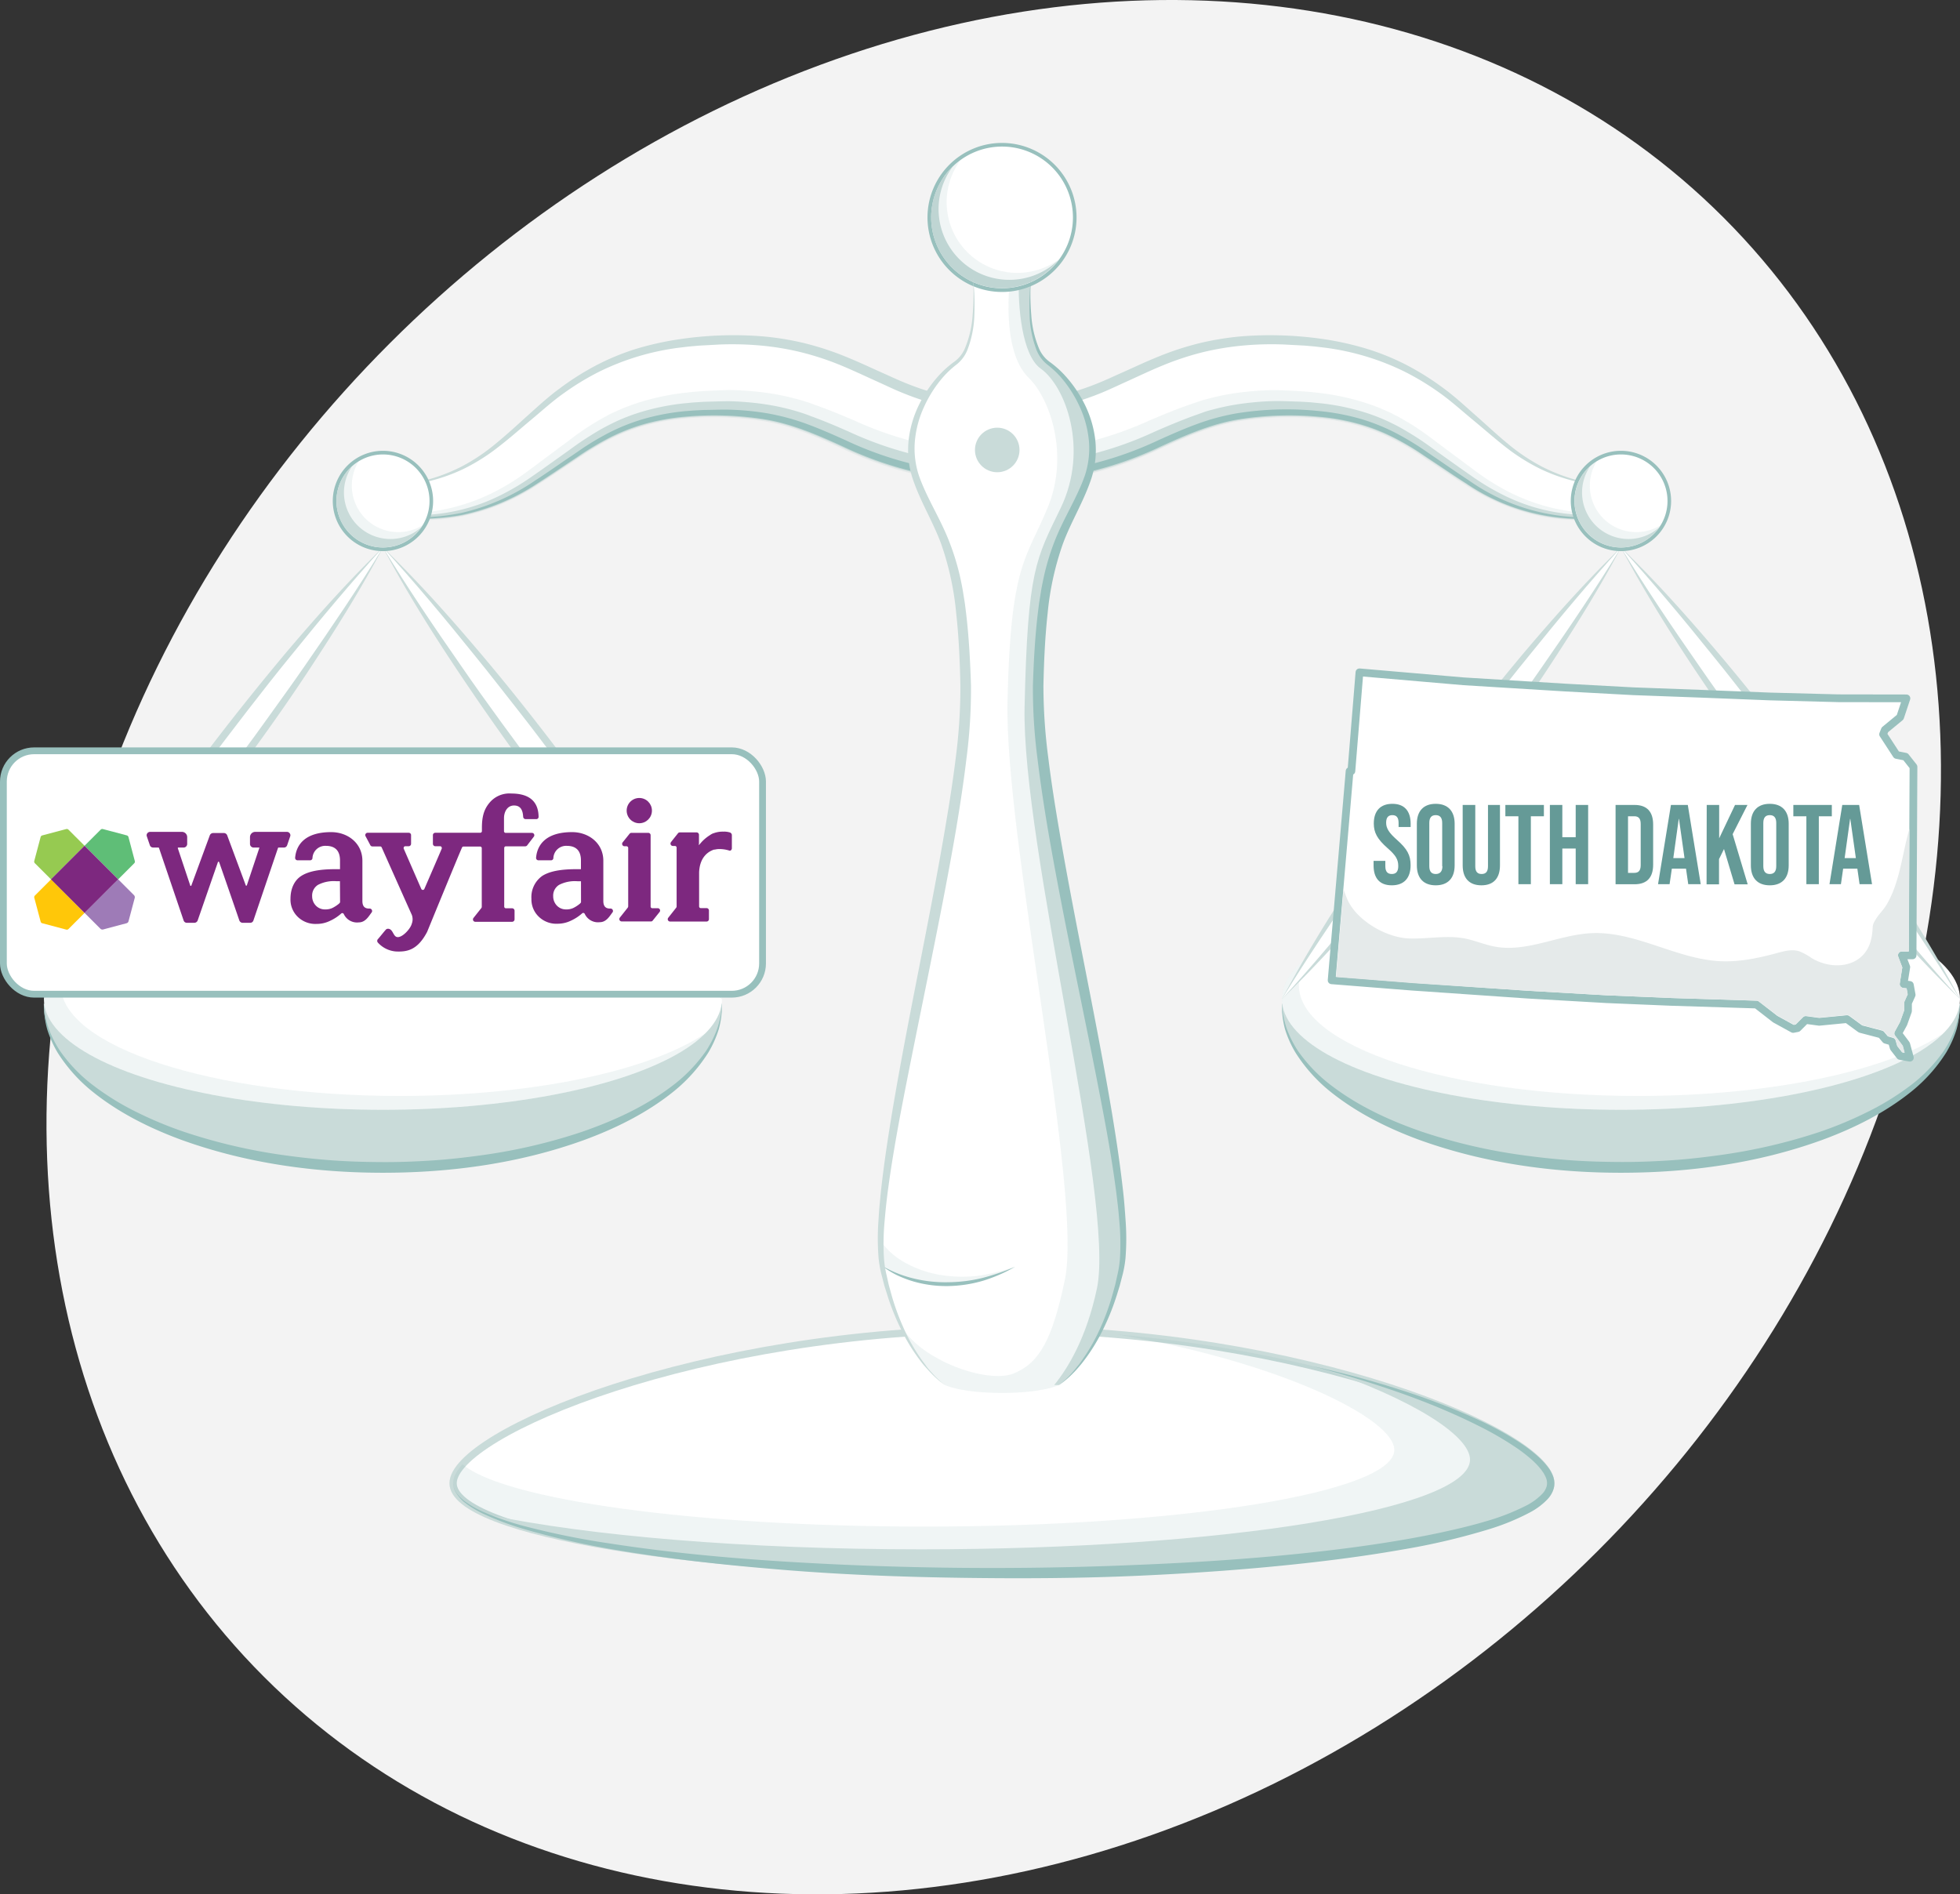 <?xml version="1.0" encoding="UTF-8"?> <svg xmlns="http://www.w3.org/2000/svg" viewBox="0 0 536.74 518.81"><rect x="0" y="0" width="536.74" height="518.81" fill="#333333" stroke="none"/><defs><style>.cls-1{fill:#f3f3f3;}.cls-15,.cls-2,.cls-6,.cls-9{fill:#fff;}.cls-2{stroke:#c9dbd9;stroke-miterlimit:10;stroke-width:2px;}.cls-3,.cls-8{fill:#679a96;}.cls-3,.cls-7{opacity:0.1;}.cls-4{fill:#c9dbd9;}.cls-5{fill:#98c0bd;}.cls-15,.cls-9{stroke:#98c0bd;stroke-linecap:round;stroke-linejoin:round;}.cls-9{stroke-width:1.86px;}.cls-10{fill:#7d287f;}.cls-11{fill:#5fbe77;}.cls-12{fill:#ffc709;}.cls-13{fill:#96ca51;}.cls-14{fill:#9e7bb7;}.cls-15{stroke-width:2.12px;}.cls-16{fill:#659a97;}.cls-17{fill:#e5eaea;}</style></defs><g id="Layer_2" data-name="Layer 2"><g id="WhyWeAreTaxFree_Page" data-name="WhyWeAreTaxFree Page"><ellipse class="cls-1" cx="272.13" cy="259.4" rx="282.61" ry="233.89" transform="translate(-103.72 268.4) rotate(-45)"></ellipse><path class="cls-2" d="M424.69,406.21c0-13.57-67.29-42.11-150.3-42.11s-150.31,28.54-150.31,42.11,67.3,24.56,150.31,24.56S424.69,419.77,424.69,406.21Z"></path><path class="cls-3" d="M305.91,365.46c44.76,7.6,75.92,23.07,75.92,31.62,0,11.61-57.64,21-128.73,21-62.82,0-115.12-7.35-126.45-17.07-1.68,1.87-2.57,3.62-2.57,5.17,0,13.56,67.3,24.56,150.31,24.56s150.3-11,150.3-24.56C424.69,394.41,373.78,371.29,305.91,365.46Z"></path><path class="cls-4" d="M361.56,374.62c25.42,8.61,41,18.6,41,25.13,0,13.56-67.3,24.56-150.31,24.56-48.23,0-91.15-3.71-118.65-9.48,21.37,9.31,76.33,15.94,140.78,15.94,83,0,150.3-11,150.3-24.56C424.69,398,399.77,384.16,361.56,374.62Z"></path><path class="cls-4" d="M197.72,274.88c0,24.77-41.57,44.84-92.85,44.84S12,299.65,12,274.88"></path><path class="cls-5" d="M197.72,274.88a25.43,25.43,0,0,1-.87,6.93,29.27,29.27,0,0,1-2.86,6.42,43.45,43.45,0,0,1-9.31,10.52c-7.32,5.95-15.85,10.19-24.63,13.43-17.65,6.41-36.49,9-55.18,9s-37.52-2.62-55.17-9c-8.79-3.24-17.31-7.48-24.63-13.43a43.49,43.49,0,0,1-9.32-10.52,29.72,29.72,0,0,1-2.85-6.42,25.43,25.43,0,0,1-.87-6.93,25.12,25.12,0,0,0,1.3,6.79,29.17,29.17,0,0,0,3.1,6.13A42,42,0,0,0,26,297.6a72.34,72.34,0,0,0,11.74,7.13A104.74,104.74,0,0,0,50.48,310a152.18,152.18,0,0,0,26.84,6.31c4.57.64,9.15,1.15,13.74,1.48s9.21.45,13.81.47,9.22-.16,13.82-.47,9.17-.84,13.74-1.48a151.28,151.28,0,0,0,26.84-6.3c8.68-3,17.15-6.85,24.5-12.38a42.5,42.5,0,0,0,9.56-9.79,29.94,29.94,0,0,0,3.09-6.14A25.12,25.12,0,0,0,197.72,274.88Z"></path><path class="cls-6" d="M444.15,133.55a89.46,89.46,0,0,1-10.61-1.48,48.31,48.31,0,0,1-9.68-3.14c-6.11-2.63-11.22-6.74-16.72-11.61-2.75-2.44-5.6-5-8.77-7.6a78.76,78.76,0,0,0-10.38-7.2,65.65,65.65,0,0,0-12-5.38,79.62,79.62,0,0,0-12.63-3l-3.17-.4c-1.06-.14-2.05-.2-3.08-.3-2-.21-4.11-.3-6.19-.38a88.49,88.49,0,0,0-12.75.5,74.64,74.64,0,0,0-12.84,2.63,93.22,93.22,0,0,0-11.79,4.5l-10.11,4.59a78.18,78.18,0,0,1-9.32,3.44C288,110.63,283.24,112,274.39,112s-13.59-1.41-19.77-3.33a78.18,78.18,0,0,1-9.32-3.44l-10.11-4.59a93.22,93.22,0,0,0-11.79-4.5,74.64,74.64,0,0,0-12.84-2.63,88.49,88.49,0,0,0-12.75-.5c-2.08.08-4.16.17-6.19.38-1,.1-2,.16-3.08.3l-3.17.4a79.62,79.62,0,0,0-12.63,3,65.65,65.65,0,0,0-12,5.38,78.76,78.76,0,0,0-10.38,7.2c-3.17,2.55-6,5.16-8.77,7.6-5.5,4.87-10.61,9-16.72,11.61a48.1,48.1,0,0,1-9.68,3.14,89.46,89.46,0,0,1-10.61,1.48l-.44,7.3a69.23,69.23,0,0,0,12,1.13,55,55,0,0,0,12.47-1.49,57.32,57.32,0,0,0,12-4.47,102.19,102.19,0,0,0,10.47-6.31c3.25-2.17,6.29-4.29,9.24-6.18a69.59,69.59,0,0,1,8.81-4.85A55.41,55.41,0,0,1,187.79,114l2.47-.18c.82-.06,1.72-.06,2.58-.1,1.74-.08,3.44,0,5.14,0a77.35,77.35,0,0,1,9.88.78,59.44,59.44,0,0,1,9.3,2.12,99.8,99.8,0,0,1,9.38,3.61c3.29,1.43,6.77,3.12,10.6,4.64a93.75,93.75,0,0,0,12.11,3.95,113,113,0,0,0,50.27,0,93.75,93.75,0,0,0,12.11-3.95c3.83-1.52,7.32-3.21,10.6-4.64a99.8,99.8,0,0,1,9.38-3.61,59.44,59.44,0,0,1,9.3-2.12,77.35,77.35,0,0,1,9.88-.78c1.7,0,3.41,0,5.14,0,.86,0,1.76,0,2.58.1L361,114a55.41,55.41,0,0,1,18.59,4.67,68.9,68.9,0,0,1,8.81,4.85c2.95,1.89,6,4,9.24,6.18A102.19,102.19,0,0,0,408.09,136a57.32,57.32,0,0,0,12,4.47A55.12,55.12,0,0,0,432.55,142a69.21,69.21,0,0,0,12-1.13Z"></path><g class="cls-7"><path class="cls-8" d="M104.26,140.4a67.41,67.41,0,0,0,11.1,0A52.29,52.29,0,0,0,126,138.44a53.66,53.66,0,0,0,9.84-3.95,64.06,64.06,0,0,0,9-5.69c2.9-2.12,5.95-4.43,9-6.7,1.54-1.13,3-2.27,4.59-3.41s3.28-2.22,5-3.26c.88-.53,1.77-1,2.69-1.52s1.8-.92,2.77-1.35a53.69,53.69,0,0,1,5.84-2.25,66.68,66.68,0,0,1,12.11-2.66l2.86-.32,3-.24c2-.08,3.93-.19,6-.25s4.12.06,6.16.21c1,.07,2,.17,3,.28s2.08.25,3.11.41c2.07.32,4.13.75,6.15,1.26l1.51.4c.53.14,1.07.31,1.56.46,1,.3,1.95.62,2.91,1,3.8,1.32,7.5,2.88,10.91,4.33a95.61,95.61,0,0,0,19.65,6.54,99.76,99.76,0,0,0,20.67,1.84,98.37,98.37,0,0,0,20.66-1.84,97,97,0,0,0,19.66-6.52c3.41-1.45,7.11-3,10.91-4.33,1-.33,1.92-.65,2.91-1,.49-.16,1-.32,1.56-.46l1.51-.4c2-.52,4.08-.94,6.15-1.26,1-.17,2.1-.31,3.1-.41s2-.21,3-.29c2-.14,4.08-.25,6.15-.2s4,.17,6,.26l3,.23,2.86.32a66.57,66.57,0,0,1,12.1,2.66,51.86,51.86,0,0,1,5.85,2.25c1,.42,1.87.89,2.76,1.35s1.81,1,2.69,1.52c1.75,1,3.42,2.14,5,3.26s3.05,2.27,4.59,3.41l9,6.69a64.13,64.13,0,0,0,9,5.7,54.73,54.73,0,0,0,9.85,3.94,52.16,52.16,0,0,0,10.65,1.92,68.54,68.54,0,0,0,11.1,0l.16.89a71.63,71.63,0,0,1-11.23,1.16,54.47,54.47,0,0,1-11.26-1,59.89,59.89,0,0,1-20.79-8.63c-3.18-2-6.27-4.11-9.39-6.17-1.56-1-3.1-2.09-4.67-3.08s-3.19-1.92-4.83-2.78a53,53,0,0,0-10.27-4.13,60.28,60.28,0,0,0-10.91-2,87.61,87.61,0,0,0-22.19.78c-7.31,1.25-14.15,4.25-20.94,7.37a99.76,99.76,0,0,1-21.33,7.39,108.16,108.16,0,0,1-22.47,2.26,107.51,107.51,0,0,1-22.48-2.26,99.76,99.76,0,0,1-21.33-7.39c-6.79-3.12-13.63-6.12-20.94-7.37a87.61,87.61,0,0,0-22.19-.78,60.28,60.28,0,0,0-10.91,2,53,53,0,0,0-10.27,4.13c-1.64.86-3.24,1.8-4.82,2.78s-3.12,2.06-4.68,3.08c-3.12,2.06-6.2,4.16-9.39,6.17a59.89,59.89,0,0,1-20.79,8.63,54.47,54.47,0,0,1-11.26,1,71.63,71.63,0,0,1-11.23-1.16Z"></path></g><path class="cls-4" d="M104.23,140.6a69.05,69.05,0,0,0,11.12.48,53,53,0,0,0,10.88-1.47,50.85,50.85,0,0,0,10.24-3.68,65.76,65.76,0,0,0,9.37-5.55c3-2.07,6.08-4.29,9.14-6.47,1.55-1.09,3-2.2,4.63-3.27s3.25-2.1,4.95-3.07c.86-.48,1.73-.95,2.62-1.39s1.75-.86,2.67-1.26a53.85,53.85,0,0,1,5.61-2.06,64.4,64.4,0,0,1,11.62-2.37l2.84-.27,2.91-.18c1.95-.05,3.85-.12,5.85-.15s3.95.1,5.9.26,3.9.39,5.89.72,3.92.74,5.85,1.25c.94.25,1.93.53,2.9.84s1.87.62,2.79,1c3.67,1.31,7.25,2.85,10.65,4.35A97.21,97.21,0,0,0,253,125.12a115.72,115.72,0,0,0,42.79,0,97.79,97.79,0,0,0,20.33-6.86c3.41-1.5,7-3,10.66-4.35.92-.33,1.85-.65,2.79-1s1.95-.59,2.9-.84c1.92-.51,3.88-.93,5.84-1.25s3.93-.55,5.89-.72,3.92-.27,5.9-.26,3.9.11,5.85.16l2.91.17,2.84.28a63.53,63.53,0,0,1,11.62,2.36,52.86,52.86,0,0,1,5.6,2.06c.92.4,1.81.83,2.68,1.26s1.76.91,2.61,1.39c1.71,1,3.35,2,4.95,3.07s3.09,2.18,4.63,3.27c3.07,2.18,6.14,4.39,9.15,6.47a65.76,65.76,0,0,0,9.37,5.55,51,51,0,0,0,10.23,3.68,53.84,53.84,0,0,0,10.89,1.46,69.05,69.05,0,0,0,11.12-.48l.09.49a56.24,56.24,0,0,1-43.11-8.47c-3.17-2-6.26-4.12-9.37-6.18-1.56-1-3.1-2.1-4.68-3.09s-3.2-1.92-4.84-2.79a52.94,52.94,0,0,0-10.32-4.16,60,60,0,0,0-11-2,87.9,87.9,0,0,0-22.28.76c-7.35,1.25-14.23,4.26-21,7.37a99.49,99.49,0,0,1-21.27,7.34,113.57,113.57,0,0,1-44.79,0,99,99,0,0,1-21.27-7.34c-6.79-3.11-13.67-6.12-21-7.37a88.3,88.3,0,0,0-22.27-.76,60,60,0,0,0-11,2,52.94,52.94,0,0,0-10.32,4.16c-1.64.87-3.25,1.81-4.84,2.79s-3.11,2.06-4.68,3.09c-3.11,2.06-6.2,4.17-9.37,6.18a59.59,59.59,0,0,1-20.7,8.62,59.48,59.48,0,0,1-22.41-.15Z"></path><path class="cls-4" d="M444.15,133.55a84.65,84.65,0,0,1-11.42-1.43,48.27,48.27,0,0,1-10.93-3.71,54.34,54.34,0,0,1-9.77-6.2c-3-2.37-5.92-4.93-8.86-7.36s-5.76-5-8.87-7.21a72.19,72.19,0,0,0-9.7-5.88A69.44,69.44,0,0,0,363,95.24l-2.84-.34-2.83-.25-5.67-.3a85.41,85.41,0,0,0-11.31.29,76.17,76.17,0,0,0-11.14,1.86,79.16,79.16,0,0,0-10.72,3.55c-3.49,1.42-6.95,3.09-10.45,4.67-1.76.79-3.45,1.6-5.26,2.38s-3.61,1.47-5.46,2.1c-.92.32-1.87.62-2.78.89l-2.76.85c-1.85.56-3.75,1.08-5.68,1.48a61.93,61.93,0,0,1-23.45,0c-1.93-.4-3.83-.92-5.68-1.47l-2.76-.85c-.91-.28-1.86-.58-2.78-.9-1.85-.63-3.67-1.34-5.46-2.1s-3.5-1.59-5.26-2.38c-3.5-1.58-7-3.24-10.45-4.67a77.74,77.74,0,0,0-10.72-3.54,74.88,74.88,0,0,0-11.14-1.87,87.15,87.15,0,0,0-11.31-.29l-5.67.31-2.83.25-2.84.34a69.43,69.43,0,0,0-21.59,6.51,72.19,72.19,0,0,0-9.7,5.88c-3.11,2.17-5.93,4.77-8.87,7.21s-5.8,5-8.86,7.36a54,54,0,0,1-9.77,6.2A48.27,48.27,0,0,1,116,132.12a84.65,84.65,0,0,1-11.42,1.43,86.2,86.2,0,0,0,11.32-1.87,48.34,48.34,0,0,0,10.68-4,52.9,52.9,0,0,0,9.42-6.38c2.94-2.41,5.72-5,8.61-7.59s5.68-5.17,8.83-7.45a73.66,73.66,0,0,1,9.83-6.21,66.22,66.22,0,0,1,10.77-4.46A81.63,81.63,0,0,1,185.43,93a100.62,100.62,0,0,1,23.21-.9,77.71,77.71,0,0,1,11.54,1.86,80.45,80.45,0,0,1,11.11,3.6c3.62,1.45,7.08,3.09,10.57,4.65,1.74.77,3.51,1.6,5.23,2.32s3.49,1.4,5.27,2c.9.3,1.78.58,2.7.85l2.74.82c1.82.54,3.63,1,5.45,1.39a63.12,63.12,0,0,0,22.27,0c1.82-.37,3.63-.85,5.45-1.38l2.74-.83c.92-.27,1.8-.55,2.7-.85,1.78-.59,3.54-1.27,5.28-2s3.48-1.55,5.22-2.32c3.5-1.55,6.95-3.2,10.57-4.65a80.45,80.45,0,0,1,11.11-3.6,79,79,0,0,1,11.54-1.86,100.62,100.62,0,0,1,23.21.91,81.6,81.6,0,0,1,11.35,2.64,66.22,66.22,0,0,1,10.77,4.46,74.69,74.69,0,0,1,9.83,6.21c3.15,2.29,5.94,4.92,8.83,7.46s5.67,5.17,8.61,7.59a52.84,52.84,0,0,0,9.42,6.37,48.34,48.34,0,0,0,10.68,4A84.57,84.57,0,0,0,444.15,133.55Z"></path><ellipse class="cls-6" cx="104.87" cy="273.62" rx="92.84" ry="30.32"></ellipse><path class="cls-4" d="M351.05,274.88c0,24.77,41.57,44.84,92.85,44.84s92.84-20.07,92.84-44.84"></path><path class="cls-5" d="M351.05,274.88a25.12,25.12,0,0,0,1.3,6.79,29.94,29.94,0,0,0,3.09,6.14A42.5,42.5,0,0,0,365,297.6c7.35,5.53,15.82,9.39,24.5,12.38a151.28,151.28,0,0,0,26.84,6.3c4.57.64,9.15,1.15,13.74,1.48s9.21.45,13.82.47,9.21-.16,13.81-.47,9.18-.84,13.74-1.48A152.18,152.18,0,0,0,498.29,310,104.74,104.74,0,0,0,511,304.73a72.43,72.43,0,0,0,11.75-7.13,42.35,42.35,0,0,0,9.56-9.8,29.61,29.61,0,0,0,3.09-6.13,25.12,25.12,0,0,0,1.3-6.79,25.43,25.43,0,0,1-.87,6.93,29.72,29.72,0,0,1-2.85,6.42,43.49,43.49,0,0,1-9.32,10.52c-7.32,5.95-15.84,10.19-24.63,13.43-17.65,6.42-36.48,9-55.17,9s-37.53-2.63-55.18-9c-8.78-3.24-17.31-7.48-24.63-13.43a43.66,43.66,0,0,1-9.31-10.52,29.27,29.27,0,0,1-2.86-6.42A25.43,25.43,0,0,1,351.05,274.88Z"></path><ellipse class="cls-6" cx="443.9" cy="273.62" rx="92.84" ry="30.32"></ellipse><path class="cls-5" d="M104.2,140.75a59.18,59.18,0,0,0,22.2-.29,59,59,0,0,0,20.19-8.89c3.1-2,6.18-4.18,9.28-6.29,1.56-1,3.07-2.13,4.67-3.16s3.22-2,4.89-2.9A54.22,54.22,0,0,1,176,114.81a61.7,61.7,0,0,1,11.26-2.17c.95-.09,1.87-.15,2.81-.23l2.85-.14c1.9,0,3.78-.09,5.71-.09a74,74,0,0,1,11.4,1,62.92,62.92,0,0,1,11.09,3c3.57,1.32,7.05,2.86,10.45,4.39a96.53,96.53,0,0,0,20.86,7.09,104.76,104.76,0,0,0,21.95,2.08,105.4,105.4,0,0,0,21.94-2.07,97.62,97.62,0,0,0,20.86-7.09c3.4-1.54,6.88-3.08,10.45-4.39a61.24,61.24,0,0,1,11.09-3,86.5,86.5,0,0,1,22.77-.59,61.68,61.68,0,0,1,11.26,2.16,54.49,54.49,0,0,1,10.57,4.41c1.68.91,3.31,1.89,4.9,2.9s3.11,2.11,4.67,3.16c3.1,2.11,6.18,4.25,9.28,6.29a55.46,55.46,0,0,0,42.39,9.18l0,.19a56.1,56.1,0,0,1-43-8.48c-3.16-2-6.25-4.12-9.37-6.19-1.56-1-3.09-2.09-4.68-3.09s-3.19-1.93-4.85-2.8a52.44,52.44,0,0,0-10.35-4.19,59.56,59.56,0,0,0-11-2,87.86,87.86,0,0,0-22.33.74c-7.39,1.25-14.3,4.27-21.09,7.37a98.79,98.79,0,0,1-21.22,7.3,106.65,106.65,0,0,1-22.33,2.21,107.34,107.34,0,0,1-22.34-2.2,99.37,99.37,0,0,1-21.22-7.31c-6.79-3.1-13.7-6.12-21.09-7.37a87.86,87.86,0,0,0-22.33-.74,60.4,60.4,0,0,0-11,2,52.44,52.44,0,0,0-10.35,4.19c-1.66.87-3.27,1.82-4.85,2.8s-3.12,2.07-4.68,3.09c-3.12,2.07-6.21,4.18-9.37,6.19a59.5,59.5,0,0,1-20.63,8.61,59.22,59.22,0,0,1-22.36-.13Z"></path><path class="cls-6" d="M274.39,381.48c11.3,0,15.65-2.17,15.65-2.17s12-7.7,17-31.6-23.58-122-22.73-159.79,7.15-41.15,13.05-55.49-3.58-28.25-10.32-33-4.73-23.25-4.73-23.25H266.45s2,18.47-4.73,23.25-16.21,18.69-10.32,33,12.21,17.68,13,55.49S236.66,323.8,241.72,347.71s17,31.6,17,31.6S263.09,381.48,274.39,381.48Z"></path><path class="cls-3" d="M284.32,187.92c.84-37.81,7.15-41.15,13.05-55.49s-3.58-28.25-10.32-33-4.73-23.25-4.73-23.25h-5.69s-2.73,19.68,5.06,27.27c5.9,5.75,11.15,21.12,5.26,35.46s-10.21,15.24-11.05,53.06S296.64,326.7,291.59,350.6c-3.44,16.3-6.92,22.66-14,25.55s-25.49-3.49-31-13.27c5.48,12.13,12.15,16.43,12.15,16.43s4.36,2.17,15.66,2.17c11,0,15.39-2.05,15.63-2.16h0l0,0h0l.13-.1h0l.23-.17h0c.29-.21.7-.54,1.22-1l0,0c.16-.14.33-.29.5-.46l.06-.05c3.71-3.49,11.07-12.3,14.75-29.73C312.11,323.8,283.47,225.73,284.32,187.92Z"></path><path class="cls-4" d="M284.32,187.92c.84-37.81,7.15-41.15,13.05-55.49s-3.58-28.25-10.32-33-4.73-23.25-4.73-23.25H279c-.27,7.82.86,21.12,6,24.77,6.74,4.78,13.26,22,5.47,38.17-6.74,14-9.05,16.65-9.89,54.46S305.44,329,300.39,352.87c-2.84,13.42-7.85,21.73-11.7,26.44H290s12-7.7,17-31.6S283.47,225.73,284.32,187.92Z"></path><circle class="cls-4" cx="273.09" cy="123.23" r="6.1"></circle><path class="cls-3" d="M448.53,300.15c-51.28,0-92.84-13.58-92.84-30.32,0-3.25,1.57-6.39,4.48-9.32-5.84,4-9.12,8.41-9.12,13.11,0,16.74,41.57,30.32,92.85,30.32,41.31,0,76.31-8.82,88.36-21C517.28,293.12,485.42,300.15,448.53,300.15Z"></path><path class="cls-3" d="M109.51,300.15c-51.28,0-92.85-13.58-92.85-30.32,0-3.25,1.58-6.39,4.49-9.32-5.84,4-9.12,8.41-9.12,13.11,0,16.74,41.57,30.32,92.85,30.32,41.31,0,76.31-8.82,88.36-21C178.26,293.12,146.4,300.15,109.51,300.15Z"></path><path class="cls-3" d="M267.74,349.41a36.93,36.93,0,0,1-10.35-.27,29.82,29.82,0,0,1-9.5-3.32,19.52,19.52,0,0,1-6.76-6,40.8,40.8,0,0,0,.4,6.83,26.2,26.2,0,0,0,4.72,2.53,32.83,32.83,0,0,0,10.86,2.43,38.93,38.93,0,0,0,10.85-1,50,50,0,0,0,10-3.76A49.16,49.16,0,0,1,267.74,349.41Z"></path><path class="cls-6" d="M274.39,79.45a19.91,19.91,0,1,1,19.9-19.9A19.93,19.93,0,0,1,274.39,79.45Z"></path><path class="cls-5" d="M274.39,40.14A19.41,19.41,0,1,1,255,59.55a19.41,19.41,0,0,1,19.41-19.41m0-1a20.41,20.41,0,1,0,20.4,20.41,20.43,20.43,0,0,0-20.4-20.41Z"></path><path class="cls-4" d="M276.46,76.64A19.38,19.38,0,0,1,261,45.5a19.38,19.38,0,1,0,28.78,25.78A19.31,19.31,0,0,1,276.46,76.64Z"></path><path class="cls-3" d="M278.6,74.74A19.37,19.37,0,0,1,263,43.9,19.39,19.39,0,1,0,290,71,19.3,19.3,0,0,1,278.6,74.74Z"></path><path class="cls-5" d="M124.08,406.21a5,5,0,0,0,1,2.77,11,11,0,0,0,2.11,2.1,26.74,26.74,0,0,0,5.2,3A76.83,76.83,0,0,0,143.77,418a216.8,216.8,0,0,0,23.58,4.76c15.87,2.45,31.88,3.93,47.91,4.93a920.87,920.87,0,0,0,96.31.87c16-.64,32.07-1.7,48-3.45,8-.88,15.93-1.93,23.83-3.27,3.94-.67,7.88-1.41,11.78-2.26s7.8-1.77,11.61-2.91a60.85,60.85,0,0,0,11-4.26,16.51,16.51,0,0,0,4.57-3.31,5,5,0,0,0,1.22-2.17,3.82,3.82,0,0,0-.29-2.37,9.68,9.68,0,0,0-.62-1.19c-.28-.37-.51-.78-.83-1.13a13.71,13.71,0,0,0-.94-1.08c-.33-.35-.68-.69-1-1a41.55,41.55,0,0,0-4.63-3.65,89.65,89.65,0,0,0-10.34-6c-14.32-7.19-29.72-12.12-45.23-16.3,7.85,1.76,15.64,3.8,23.31,6.27a186.06,186.06,0,0,1,22.57,8.71,89.22,89.22,0,0,1,10.64,5.9,42.41,42.41,0,0,1,4.89,3.73c.39.35.77.7,1.13,1.08a14.84,14.84,0,0,1,1.07,1.17,15.51,15.51,0,0,1,1,1.29,11.44,11.44,0,0,1,.79,1.47,5.7,5.7,0,0,1,.45,3.51,6.92,6.92,0,0,1-1.61,3.07,18.37,18.37,0,0,1-5.07,3.84,62.86,62.86,0,0,1-11.36,4.63,185.68,185.68,0,0,1-23.63,5.52c-7.95,1.4-15.95,2.5-24,3.43-16,1.84-32.11,3-48.2,3.72s-32.22.79-48.33.56-32.21-.83-48.28-2.13-32.09-3-48-5.78a216.67,216.67,0,0,1-23.56-5.44,78,78,0,0,1-11.32-4.26,27.62,27.62,0,0,1-5.15-3.19A11.11,11.11,0,0,1,125,409,5,5,0,0,1,124.08,406.21Z"></path><path class="cls-5" d="M290,379.31a24.66,24.66,0,0,0,3.61-3.39c.56-.61,1.06-1.27,1.58-1.9s1-1.31,1.46-2a51,51,0,0,0,4.8-8.6,65.32,65.32,0,0,0,3.32-9.28l.65-2.38.53-2.4a28.6,28.6,0,0,0,.75-4.81,66.91,66.91,0,0,0-.15-9.8c-.14-1.63-.27-3.27-.47-4.91s-.38-3.27-.61-4.9c-.89-6.54-2-13.05-3.23-19.55-4.88-26-10.74-51.82-15.24-78-1.1-6.54-2.11-13.11-2.9-19.72a147.9,147.9,0,0,1-1.24-20c.22-6.64.57-13.3,1.37-19.93l.31-2.49.4-2.48c.24-1.66.59-3.3.94-4.95a67.22,67.22,0,0,1,2.95-9.66c2.47-6.3,6.17-11.91,8.28-18a23.68,23.68,0,0,0,1.08-9.43,28.41,28.41,0,0,0-2.49-9.28,33.64,33.64,0,0,0-5.22-8.18A27.08,27.08,0,0,0,287,100a9.58,9.58,0,0,1-3.12-4.07,28.91,28.91,0,0,1-1.93-9.81,63.31,63.31,0,0,1,.38-9.93,64.14,64.14,0,0,0,.07,9.9,28.59,28.59,0,0,0,2.2,9.51,8.78,8.78,0,0,0,3,3.62,26.88,26.88,0,0,1,3.79,3.35,34.64,34.64,0,0,1,5.72,8.31,29.54,29.54,0,0,1,2.84,9.74,25.37,25.37,0,0,1-1,10.17c-2.12,6.51-5.7,12.15-7.92,18.25a79.78,79.78,0,0,0-4.15,19.05c-.71,6.52-1,13.11-1.14,19.7a152,152,0,0,0,1.31,19.59c.8,6.54,1.83,13.06,2.94,19.57C294.4,253,300.18,278.83,304.54,305c1.08,6.55,2.08,13.11,2.84,19.71.2,1.65.38,3.3.52,5s.26,3.32.37,5a66,66,0,0,1-.07,10,30.29,30.29,0,0,1-.94,5l-.63,2.42-.74,2.39a65.75,65.75,0,0,1-3.68,9.29,50.13,50.13,0,0,1-5.16,8.54c-.49.67-1,1.3-1.55,1.94s-1.1,1.26-1.69,1.84A23.8,23.8,0,0,1,290,379.31Z"></path><path class="cls-5" d="M241.53,346.66a32,32,0,0,0,8.78,3.5,36.82,36.82,0,0,0,9.35,1A41.45,41.45,0,0,0,269,350a63.71,63.71,0,0,0,9-3.08,42.61,42.61,0,0,1-8.79,3.83,35.79,35.79,0,0,1-9.53,1.46,32.25,32.25,0,0,1-9.57-1.27,31.37,31.37,0,0,1-4.5-1.72A23.94,23.94,0,0,1,241.53,346.66Z"></path><path class="cls-4" d="M150.4,109.72a72.39,72.39,0,0,1,10.11-7.6A62.34,62.34,0,0,1,172,96.58a75,75,0,0,1,12.32-3.23c2.12-.35,4.19-.6,6.31-.8s4.24-.3,6.36-.45A77.39,77.39,0,0,1,222.18,95,82.35,82.35,0,0,1,234,99.62c3.78,1.87,7.55,3.71,11.29,5.65-7.84-3-15.47-6.71-23.54-8.76A84.06,84.06,0,0,0,197,94.1c-2.08.13-4.16.2-6.23.39s-4.17.43-6.21.73a81.2,81.2,0,0,0-12.13,2.83A76.92,76.92,0,0,0,150.4,109.72Z"></path><path class="cls-4" d="M443.9,149.94c9.39,9.06,18,18.72,26.34,28.56s16.33,20,24.07,30.28,15.21,20.81,22.36,31.56a385.4,385.4,0,0,1,20.07,33.28,387.37,387.37,0,0,1-26.36-28.56q-12.48-14.81-24.06-30.28T464,183.21C456.85,172.44,450,161.49,443.9,149.94Z"></path><path class="cls-6" d="M443.9,149.94c8.73,9.56,17,19.47,25.07,29.52,4.09,5,8,10.1,12,15.16s7.82,10.24,11.73,15.36q11.64,15.44,22.69,31.31c7.38,10.57,14.6,21.27,21.34,32.33-8.74-9.56-17-19.47-25.08-29.52s-16-20.2-23.74-30.52c-3.82-5.19-7.68-10.35-11.47-15.56s-7.56-10.44-11.21-15.76C457.86,171.68,450.64,161,443.9,149.94Z"></path><path class="cls-4" d="M443.9,149.94c-6.08,11.55-13,22.5-20.08,33.27s-14.62,21.26-22.35,31.57-15.74,20.41-24.06,30.28a385.2,385.2,0,0,1-26.36,28.56,385.4,385.4,0,0,1,20.07-33.28q10.72-16.12,22.36-31.56t24.07-30.28C425.91,168.66,434.5,159,443.9,149.94Z"></path><path class="cls-6" d="M443.9,149.94c-6.75,11.05-14,21.74-21.35,32.32-3.65,5.32-7.47,10.51-11.21,15.76s-7.65,10.37-11.47,15.56q-11.58,15.48-23.73,30.52c-8.09,10.05-16.35,20-25.09,29.52,6.74-11.06,14-21.76,21.34-32.33s14.94-21,22.69-31.31c3.91-5.12,7.79-10.27,11.73-15.36s7.92-10.18,12-15.16C426.91,169.41,435.17,159.5,443.9,149.94Z"></path><path class="cls-4" d="M104.87,149.94c-6.08,11.55-13,22.5-20.07,33.27s-14.62,21.26-22.35,31.57-15.74,20.41-24.06,30.28A387.37,387.37,0,0,1,12,273.62,385.4,385.4,0,0,1,32.1,240.34q10.73-16.12,22.36-31.56T78.53,178.5C86.89,168.66,95.48,159,104.87,149.94Z"></path><path class="cls-6" d="M104.87,149.94c-6.74,11.05-14,21.74-21.34,32.32-3.65,5.32-7.47,10.51-11.21,15.76s-7.65,10.37-11.47,15.56Q49.27,229.06,37.12,244.1C29,254.15,20.77,264.06,12,273.62c6.74-11.06,14-21.76,21.34-32.33s14.93-21,22.69-31.31c3.91-5.12,7.79-10.27,11.73-15.36s7.92-10.18,12-15.16C87.89,169.41,96.15,159.5,104.87,149.94Z"></path><path class="cls-4" d="M104.87,149.94c9.4,9.06,18,18.72,26.35,28.56s16.33,20,24.07,30.28,15.21,20.81,22.36,31.56a385.4,385.4,0,0,1,20.07,33.28,387.37,387.37,0,0,1-26.36-28.56q-12.48-14.81-24.06-30.28T125,183.21C117.83,172.44,111,161.49,104.87,149.94Z"></path><path class="cls-6" d="M104.87,149.94c8.73,9.56,17,19.47,25.08,29.52,4.09,5,8,10.1,12,15.16s7.82,10.24,11.73,15.36q11.63,15.44,22.69,31.31c7.38,10.57,14.6,21.27,21.34,32.33-8.74-9.56-17-19.47-25.09-29.52s-16-20.2-23.73-30.52c-3.82-5.19-7.68-10.35-11.47-15.56s-7.56-10.44-11.21-15.76C118.84,171.68,111.62,161,104.87,149.94Z"></path><path class="cls-6" d="M443.9,150.44a13.24,13.24,0,1,1,13.23-13.24A13.26,13.26,0,0,1,443.9,150.44Z"></path><path class="cls-5" d="M443.9,124.46a12.74,12.74,0,1,1-12.74,12.74,12.73,12.73,0,0,1,12.74-12.74m0-1a13.74,13.74,0,1,0,13.73,13.74,13.75,13.75,0,0,0-13.73-13.74Z"></path><path class="cls-3" d="M448.11,145.73a12.72,12.72,0,0,1-10.86-19.38,12.73,12.73,0,1,0,17.5,17.49A12.66,12.66,0,0,1,448.11,145.73Z"></path><path class="cls-4" d="M446,147.62a12.73,12.73,0,0,1-10.48-20,12.73,12.73,0,1,0,18.88,16.79A12.69,12.69,0,0,1,446,147.62Z"></path><path class="cls-6" d="M104.87,150.44a13.24,13.24,0,1,1,13.24-13.24A13.25,13.25,0,0,1,104.87,150.44Z"></path><path class="cls-5" d="M104.87,124.46A12.74,12.74,0,1,1,92.14,137.2a12.74,12.74,0,0,1,12.73-12.74m0-1a13.74,13.74,0,1,0,13.74,13.74,13.75,13.75,0,0,0-13.74-13.74Z"></path><path class="cls-3" d="M109.09,145.73a12.72,12.72,0,0,1-10.86-19.38,12.73,12.73,0,1,0,17.5,17.49A12.66,12.66,0,0,1,109.09,145.73Z"></path><path class="cls-4" d="M106.94,147.62a12.73,12.73,0,0,1-10.47-20,12.73,12.73,0,1,0,18.88,16.79A12.7,12.7,0,0,1,106.94,147.62Z"></path><path class="cls-4" d="M266.45,76.15a63.31,63.31,0,0,1,.38,9.93,28.91,28.91,0,0,1-1.93,9.81,9.66,9.66,0,0,1-3.12,4.07,26.43,26.43,0,0,0-3.53,3.33,33.45,33.45,0,0,0-5.22,8.18,28.16,28.16,0,0,0-2.49,9.28,23.68,23.68,0,0,0,1.08,9.43c2.1,6.08,5.81,11.69,8.27,18a68.28,68.28,0,0,1,3,9.67c.35,1.64.7,3.28.94,4.94l.4,2.48.31,2.49c.8,6.64,1.15,13.29,1.36,19.93a146.29,146.29,0,0,1-1.23,20c-.79,6.61-1.8,13.18-2.9,19.72-2.24,13.08-4.85,26.08-7.47,39.06s-5.3,25.94-7.77,38.92c-1.2,6.5-2.34,13-3.23,19.55-.23,1.63-.43,3.26-.61,4.9s-.33,3.28-.47,4.91a66.91,66.91,0,0,0-.15,9.8,28.6,28.6,0,0,0,.75,4.81l.53,2.4.65,2.38a64.76,64.76,0,0,0,3.32,9.27,50.72,50.72,0,0,0,4.8,8.61c.46.69,1,1.33,1.46,2s1,1.29,1.58,1.9a24.66,24.66,0,0,0,3.61,3.39,23.8,23.8,0,0,1-3.77-3.24c-.59-.58-1.13-1.22-1.69-1.83s-1.06-1.28-1.56-1.95a50.73,50.73,0,0,1-5.15-8.54,65.75,65.75,0,0,1-3.68-9.29l-.75-2.39-.62-2.42a30.09,30.09,0,0,1-.94-5,66,66,0,0,1-.07-10c.11-1.66.2-3.32.37-5s.31-3.31.51-5c.76-6.6,1.76-13.16,2.84-19.71,4.37-26.16,10.14-52,14.56-78.08,1.11-6.51,2.14-13,2.94-19.57A150.26,150.26,0,0,0,263,187.75c-.14-6.59-.42-13.18-1.14-19.7A79.77,79.77,0,0,0,257.75,149c-2.22-6.1-5.81-11.74-7.93-18.25a25.52,25.52,0,0,1-1-10.16,29.41,29.41,0,0,1,2.85-9.74,34.46,34.46,0,0,1,5.71-8.32,28.12,28.12,0,0,1,3.79-3.35,8.71,8.71,0,0,0,3-3.62,28.35,28.35,0,0,0,2.2-9.51A64.14,64.14,0,0,0,266.45,76.15Z"></path><rect class="cls-9" x="0.93" y="205.62" width="207.89" height="66.66" rx="8.42"></rect><path class="cls-10" d="M78.57,227.82H69.89a1.44,1.44,0,0,0-1.43,1.43v1.94a1,1,0,0,0,1,.93h1.44a.1.1,0,0,1,.1,0,.2.2,0,0,1,0,.15l-3.4,10.19a.16.16,0,0,1-.17.1.11.11,0,0,1-.13-.1L62.2,228.73h0a1,1,0,0,0-.82-.59H58.31a1,1,0,0,0-.84.59h0L52.4,242.51a.12.12,0,0,1-.14.11.15.15,0,0,1-.16-.1l-3.4-10.2a.14.14,0,0,1,.13-.2h1.43a1,1,0,0,0,1-.93v-1.94a1.44,1.44,0,0,0-1.43-1.43H41.1a1,1,0,0,0-.77.4.88.88,0,0,0-.13.8c.12.35.26.78.41,1.21l.42,1.23a.93.93,0,0,0,.88.65h1.46s.11,0,.17.12l6.74,19.85a.94.94,0,0,0,.88.65h2.08a1,1,0,0,0,.88-.61c1.86-5.37,5.41-15.6,5.55-16a.17.17,0,0,1,.17-.13.18.18,0,0,1,.17.12c.14.36,3.69,10.59,5.54,16a1,1,0,0,0,.88.62h2.09a.93.93,0,0,0,.88-.65l6.73-19.85c.07-.11.14-.11.17-.11h1.47a.94.94,0,0,0,.87-.65l.42-1.23.42-1.22a.86.86,0,0,0-.14-.8A.93.93,0,0,0,78.57,227.82ZM180.2,248.73h-1.58a.46.46,0,0,1-.45-.45V228.71a.64.64,0,0,0-.64-.62h-4.61a.67.67,0,0,0-.51.24l-1.91,2.38a.66.66,0,0,0-.13.4.65.65,0,0,0,.61.65h.6a.47.47,0,0,1,.45.44v16a.71.71,0,0,1-.12.37l-2.15,2.71a.67.67,0,0,0-.16.43.64.64,0,0,0,.64.64h8a.53.53,0,0,0,.46-.18l1.88-2.35A.64.64,0,0,0,180.2,248.73Z"></path><circle class="cls-10" cx="175.07" cy="222" r="3.46"></circle><path class="cls-10" d="M101.24,248.82c-1.34.06-2-.57-2-2.09v-11c0-4.8-4-7.84-8.56-7.84-7,0-9.57,3.34-9.86,7.07v0a.66.66,0,0,0,.65.65h3.47a.65.65,0,0,0,.63-.59,3.5,3.5,0,0,1,3.67-3.37c2.41,0,3.87,1.21,3.87,4v2.39H91.85c-4.32,0-7.31.57-9.3,1.82s-3,3.58-3,6.3a6.56,6.56,0,0,0,2.06,5,6.92,6.92,0,0,0,5.1,1.87,8.19,8.19,0,0,0,3.64-.83,12.15,12.15,0,0,0,3.08-2,.44.44,0,0,1,.31-.13.46.46,0,0,1,.4.25,4,4,0,0,0,4.12,2.29c1.85,0,2.74-1.73,3.55-2.77A.68.68,0,0,0,101.24,248.82Zm-8.11-1.76h0c0,.15-.24.36-.33.45a9,9,0,0,1-1.85,1.19,4.48,4.48,0,0,1-1.91.36A3.42,3.42,0,0,1,86.48,248a3.68,3.68,0,0,1-1-2.56,3.44,3.44,0,0,1,1.61-3.11,9.38,9.38,0,0,1,5-1h1Zm74.09,1.76c-1.34.06-2-.57-2-2.09v-11c0-4.8-4-7.84-8.56-7.84-7,0-9.57,3.34-9.86,7.07v0a.65.65,0,0,0,.65.65h3.46a.64.64,0,0,0,.63-.59,3.5,3.5,0,0,1,3.67-3.37c2.42,0,3.88,1.21,3.88,4v2.39h-1.26c-4.32,0-7.3.57-9.3,1.82a7.11,7.11,0,0,0-3,6.29,6.53,6.53,0,0,0,2.06,4.95,6.89,6.89,0,0,0,5.1,1.88,8.33,8.33,0,0,0,3.64-.83,12.43,12.43,0,0,0,3.08-2,.44.44,0,0,1,.31-.13.47.47,0,0,1,.4.24,4,4,0,0,0,4.12,2.3c1.85,0,2.74-1.73,3.55-2.77A.67.67,0,0,0,167.22,248.82Zm-8.11-1.76h0c0,.15-.24.36-.33.45a8.72,8.72,0,0,1-1.85,1.19,4.45,4.45,0,0,1-1.91.36,3.42,3.42,0,0,1-2.53-1.05,3.68,3.68,0,0,1-1-2.56,3.44,3.44,0,0,1,1.61-3.11,9.44,9.44,0,0,1,5-1h1ZM199.93,228a5.08,5.08,0,0,0-1.82-.24,7,7,0,0,0-2.8.48l-.06,0a4.35,4.35,0,0,0-.84.48,11,11,0,0,0-2.6,2.25c-.75.87-.34.25-.4-.18v-2.17a.65.65,0,0,0-.64-.65h-4.62a.63.63,0,0,0-.48.23c-.11.15-1.45,1.81-1.92,2.43a.65.65,0,0,0,.51,1.05h.57a.47.47,0,0,1,.46.45v16.09a.66.66,0,0,1-.11.36L183,251.34a.65.65,0,0,0-.14.4.64.64,0,0,0,.63.64h10a.65.65,0,0,0,.65-.64v-2.4a.65.65,0,0,0-.65-.64h-1.58a.46.46,0,0,1-.46-.45v-9.37c.19-4.45,2.84-5.81,4.12-6.21l.18,0h.05a4.3,4.3,0,0,1,1.07-.14,9.08,9.08,0,0,1,2.9.43c.35.09.65-.28.65-.64v-3.64A.8.8,0,0,0,199.93,228Zm-54.23.1h-7.23a.46.46,0,0,1-.45-.46v-3.58c0-1.73.9-3.46,2.75-3.46,2.08,0,2.41,1.76,2.5,3.1a.67.67,0,0,0,.63.63h3a.61.61,0,0,0,.59-.63c-.05-4.47-2.88-6.38-7.45-6.38a7.07,7.07,0,0,0-6,2.54c-1.38,1.66-2.07,3.52-2.07,6.86v.89a.46.46,0,0,1-.44.46l-12.34,0h0a.64.64,0,0,0-.64.62v2.41a.67.67,0,0,0,.66.66h1.32a.45.45,0,0,1,.45.45.47.47,0,0,1,0,.17c0,.06-3.4,7.91-4.77,11.07a.45.45,0,0,1-.42.27.46.46,0,0,1-.42-.27c-1.4-3.19-4.83-11.07-4.83-11.07a.47.47,0,0,1,0-.17.45.45,0,0,1,.45-.45h.92a.67.67,0,0,0,.66-.66v-2.42a.63.63,0,0,0-.63-.61H100.7a.64.64,0,0,0-.56,1c.32.6,1.07,2,1.28,2.42a.65.65,0,0,0,.54.32h2.14a.46.46,0,0,1,.42.26c.08.17,7.94,17.82,8.24,18.45a3.45,3.45,0,0,1,0,2.47c-.37,1.46-2.81,4.06-4.16,3.6-.93-.32-1-2-2.15-2.22a1.07,1.07,0,0,0-.61.08c-.19.07-2,2.39-2.39,2.79a.71.71,0,0,0,0,.87,7.42,7.42,0,0,0,5,2.47c2.94.12,5.85-.27,8.52-5.37,0,0,8.55-20.88,9.57-23.14a.46.46,0,0,1,.43-.23h4.5a.45.45,0,0,1,.46.44v16.05a.58.58,0,0,1-.12.36l-2.15,2.71a.68.68,0,0,0-.14.41.64.64,0,0,0,.64.64h10.09a.68.68,0,0,0,.66-.66v-2.39a.67.67,0,0,0-.66-.65h-1.73a.46.46,0,0,1-.44-.45V232.23a.45.45,0,0,1,.44-.45h5.32a.67.67,0,0,0,.51-.24c.45-.6,1.37-1.79,1.85-2.42a.64.64,0,0,0,.12-.38A.64.64,0,0,0,145.7,228.1Z"></path><path class="cls-11" d="M36.92,235.81l-1.74-6.57a.64.64,0,0,0-.45-.45l-6.56-1.74a.65.65,0,0,0-.61.17l-4.4,4.4,9.2,9.2,4.4-4.4A.62.62,0,0,0,36.92,235.81Z"></path><path class="cls-12" d="M9.38,245.84l1.75,6.56a.61.61,0,0,0,.45.45l6.56,1.74a.62.62,0,0,0,.61-.16l4.4-4.4L14,240.82l-4.4,4.4A.67.67,0,0,0,9.38,245.84Z"></path><path class="cls-13" d="M18.14,227.05l-6.56,1.74a.63.63,0,0,0-.46.46L9.38,235.8a.65.65,0,0,0,.17.61l4.4,4.4,9.2-9.19-4.4-4.4A.63.63,0,0,0,18.14,227.05Z"></path><path class="cls-14" d="M36.7,245.16l-4.34-4.34L23.15,250l4.34,4.34a.8.8,0,0,0,.76.21l6.39-1.7a.76.76,0,0,0,.56-.56l1.7-6.39A.82.82,0,0,0,36.7,245.16Z"></path><path class="cls-10" d="M23.15,231.62l-9.2,9.2,9.2,9.2,9.21-9.2Z"></path><path id="SD" class="cls-15" d="M522.07,191.26l-1.72,5.16-4.18,3.45-.49,1.23,3.68,5.65,2.46.49L524,210l-.25,51.64h-2.95l1.23,3.2-.74,4.67,1.72.24.49,2.71-1,2.21v2.22l-1.23,3.44-1.47,2.7,2.21,2.95,1,3.69-2.7-.49-1.72-2.21-.5-1.72-1.72-.5-1.23-1.47-5.65-1.48-3.69-2.7-7.62.74-3.69-.5-2.22,2.22-1.23.24-4.91-2.7L481,275.11l-23.36-.73-17.7-.74-21.4-1.23-32-2.21-21.88-1.73,4.92-57.29h.49l2.21-27.05,28.53,2.46,28,1.72,18.44,1L466,190l18.69.74,18.69.49Z"></path><path class="cls-16" d="M376.15,237v-1.24h3.22v1.49c0,1.55.69,2.11,1.77,2.11s1.77-.56,1.77-2.17c0-1.8-.68-2.95-2.92-4.9-2.85-2.51-3.78-4.28-3.78-6.76,0-3.41,1.77-5.39,5.09-5.39s5,2,5,5.45v.9H383v-1.11c0-1.55-.62-2.14-1.7-2.14s-1.71.59-1.71,2.07.72,2.73,2.95,4.69c2.85,2.51,3.75,4.24,3.75,6.94,0,3.54-1.8,5.52-5.15,5.52S376.15,240.48,376.15,237Z"></path><path class="cls-16" d="M388,237V225.59c0-3.47,1.83-5.45,5.17-5.45s5.18,2,5.18,5.45V237c0,3.48-1.83,5.46-5.18,5.46S388,240.48,388,237Zm6.94.22V225.38c0-1.55-.68-2.14-1.77-2.14s-1.76.59-1.76,2.14v11.84c0,1.55.68,2.14,1.76,2.14S395,238.77,395,237.22Z"></path><path class="cls-16" d="M400.55,237V220.45H404v16.8c0,1.55.66,2.11,1.74,2.11s1.74-.56,1.74-2.11v-16.8h3.28V237c0,3.48-1.73,5.46-5.08,5.46S400.55,240.48,400.55,237Z"></path><path class="cls-16" d="M415.81,223.55h-3.57v-3.1h10.55v3.1h-3.57v18.6h-3.41Z"></path><path class="cls-16" d="M424.43,220.45h3.41v8.83h3.66v-8.83h3.41v21.7H431.5v-9.77h-3.66v9.77h-3.41Z"></path><path class="cls-16" d="M442.42,220.45h5.21c3.41,0,5.08,1.89,5.08,5.36v11c0,3.47-1.67,5.36-5.08,5.36h-5.21Zm5.14,18.6c1.09,0,1.74-.56,1.74-2.11V225.65c0-1.55-.65-2.1-1.74-2.1h-1.73v15.5Z"></path><path class="cls-16" d="M457.58,220.45h4.62l3.54,21.7h-3.42l-.62-4.31v.06h-3.87l-.62,4.25h-3.16ZM461.3,235l-1.52-10.73h-.06L458.23,235Z"></path><path class="cls-16" d="M467.38,220.45h3.41v9.14l4.34-9.14h3.41l-4.06,8,4.12,13.74H475l-2.89-9.67-1.36,2.76v6.91h-3.41Z"></path><path class="cls-16" d="M479.47,237V225.59c0-3.47,1.83-5.45,5.18-5.45s5.18,2,5.18,5.45V237c0,3.48-1.83,5.46-5.18,5.46S479.47,240.48,479.47,237Zm6.95.22V225.38c0-1.55-.68-2.14-1.77-2.14s-1.77.59-1.77,2.14v11.84c0,1.55.69,2.14,1.77,2.14S486.42,238.77,486.42,237.22Z"></path><path class="cls-16" d="M494.67,223.55H491.1v-3.1h10.54v3.1h-3.56v18.6h-3.41Z"></path><path class="cls-16" d="M504.5,220.45h4.62l3.53,21.7h-3.41l-.62-4.31v.06h-3.88l-.61,4.25H501ZM508.22,235l-1.52-10.73h-.06L505.15,235Z"></path><path class="cls-17" d="M418.61,271.35,440,272.58l17.69.74,23.35.74a1,1,0,0,1,.6.21l5.1,3.89,4.52,2.48.53-.11,2-2a1,1,0,0,1,.89-.3l3.57.47,7.5-.72a1,1,0,0,1,.72.19l3.53,2.59,5.46,1.42a1.11,1.11,0,0,1,.55.35l1,1.23,1.41.4a1,1,0,0,1,.72.73l.44,1.52,1.34,1.73.67.12-.5-1.88L519,283.62a1,1,0,0,1-.08-1.14l1.43-2.64,1.14-3.19v-2a1.07,1.07,0,0,1,.09-.43l.85-1.91-.29-1.64-1-.13a1.09,1.09,0,0,1-.7-.42,1,1,0,0,1-.19-.8l.69-4.39L519.85,262a1.07,1.07,0,0,1,.12-1,1,1,0,0,1,.87-.46h1.9l.16-33.6c-2,6.88-2.55,14.42-6.2,20.72-.86,1.49-2.14,2.65-3,4.06-1.09,1.73-.75,1.78-1,3.83-.34,3.17-1.69,6-4.62,7.61-3.7,2-8.43,1.37-12-.79a16.12,16.12,0,0,0-3.43-1.87c-2-.6-4.12,0-6.13.54-5.05,1.37-10.24,2.45-15.46,2.2-12-.59-23.1-8.2-35.13-7.68-9,.39-17.72,5.33-26.56,3.69-2.82-.52-5.48-1.7-8.3-2.24-5-.95-10.21.2-15.33,0-6.28-.27-14.52-5.07-16.9-11-.32-.8-.62-1.61-.91-2.42l-2.06,24,20.83,1.64Z"></path></g></g></svg> 